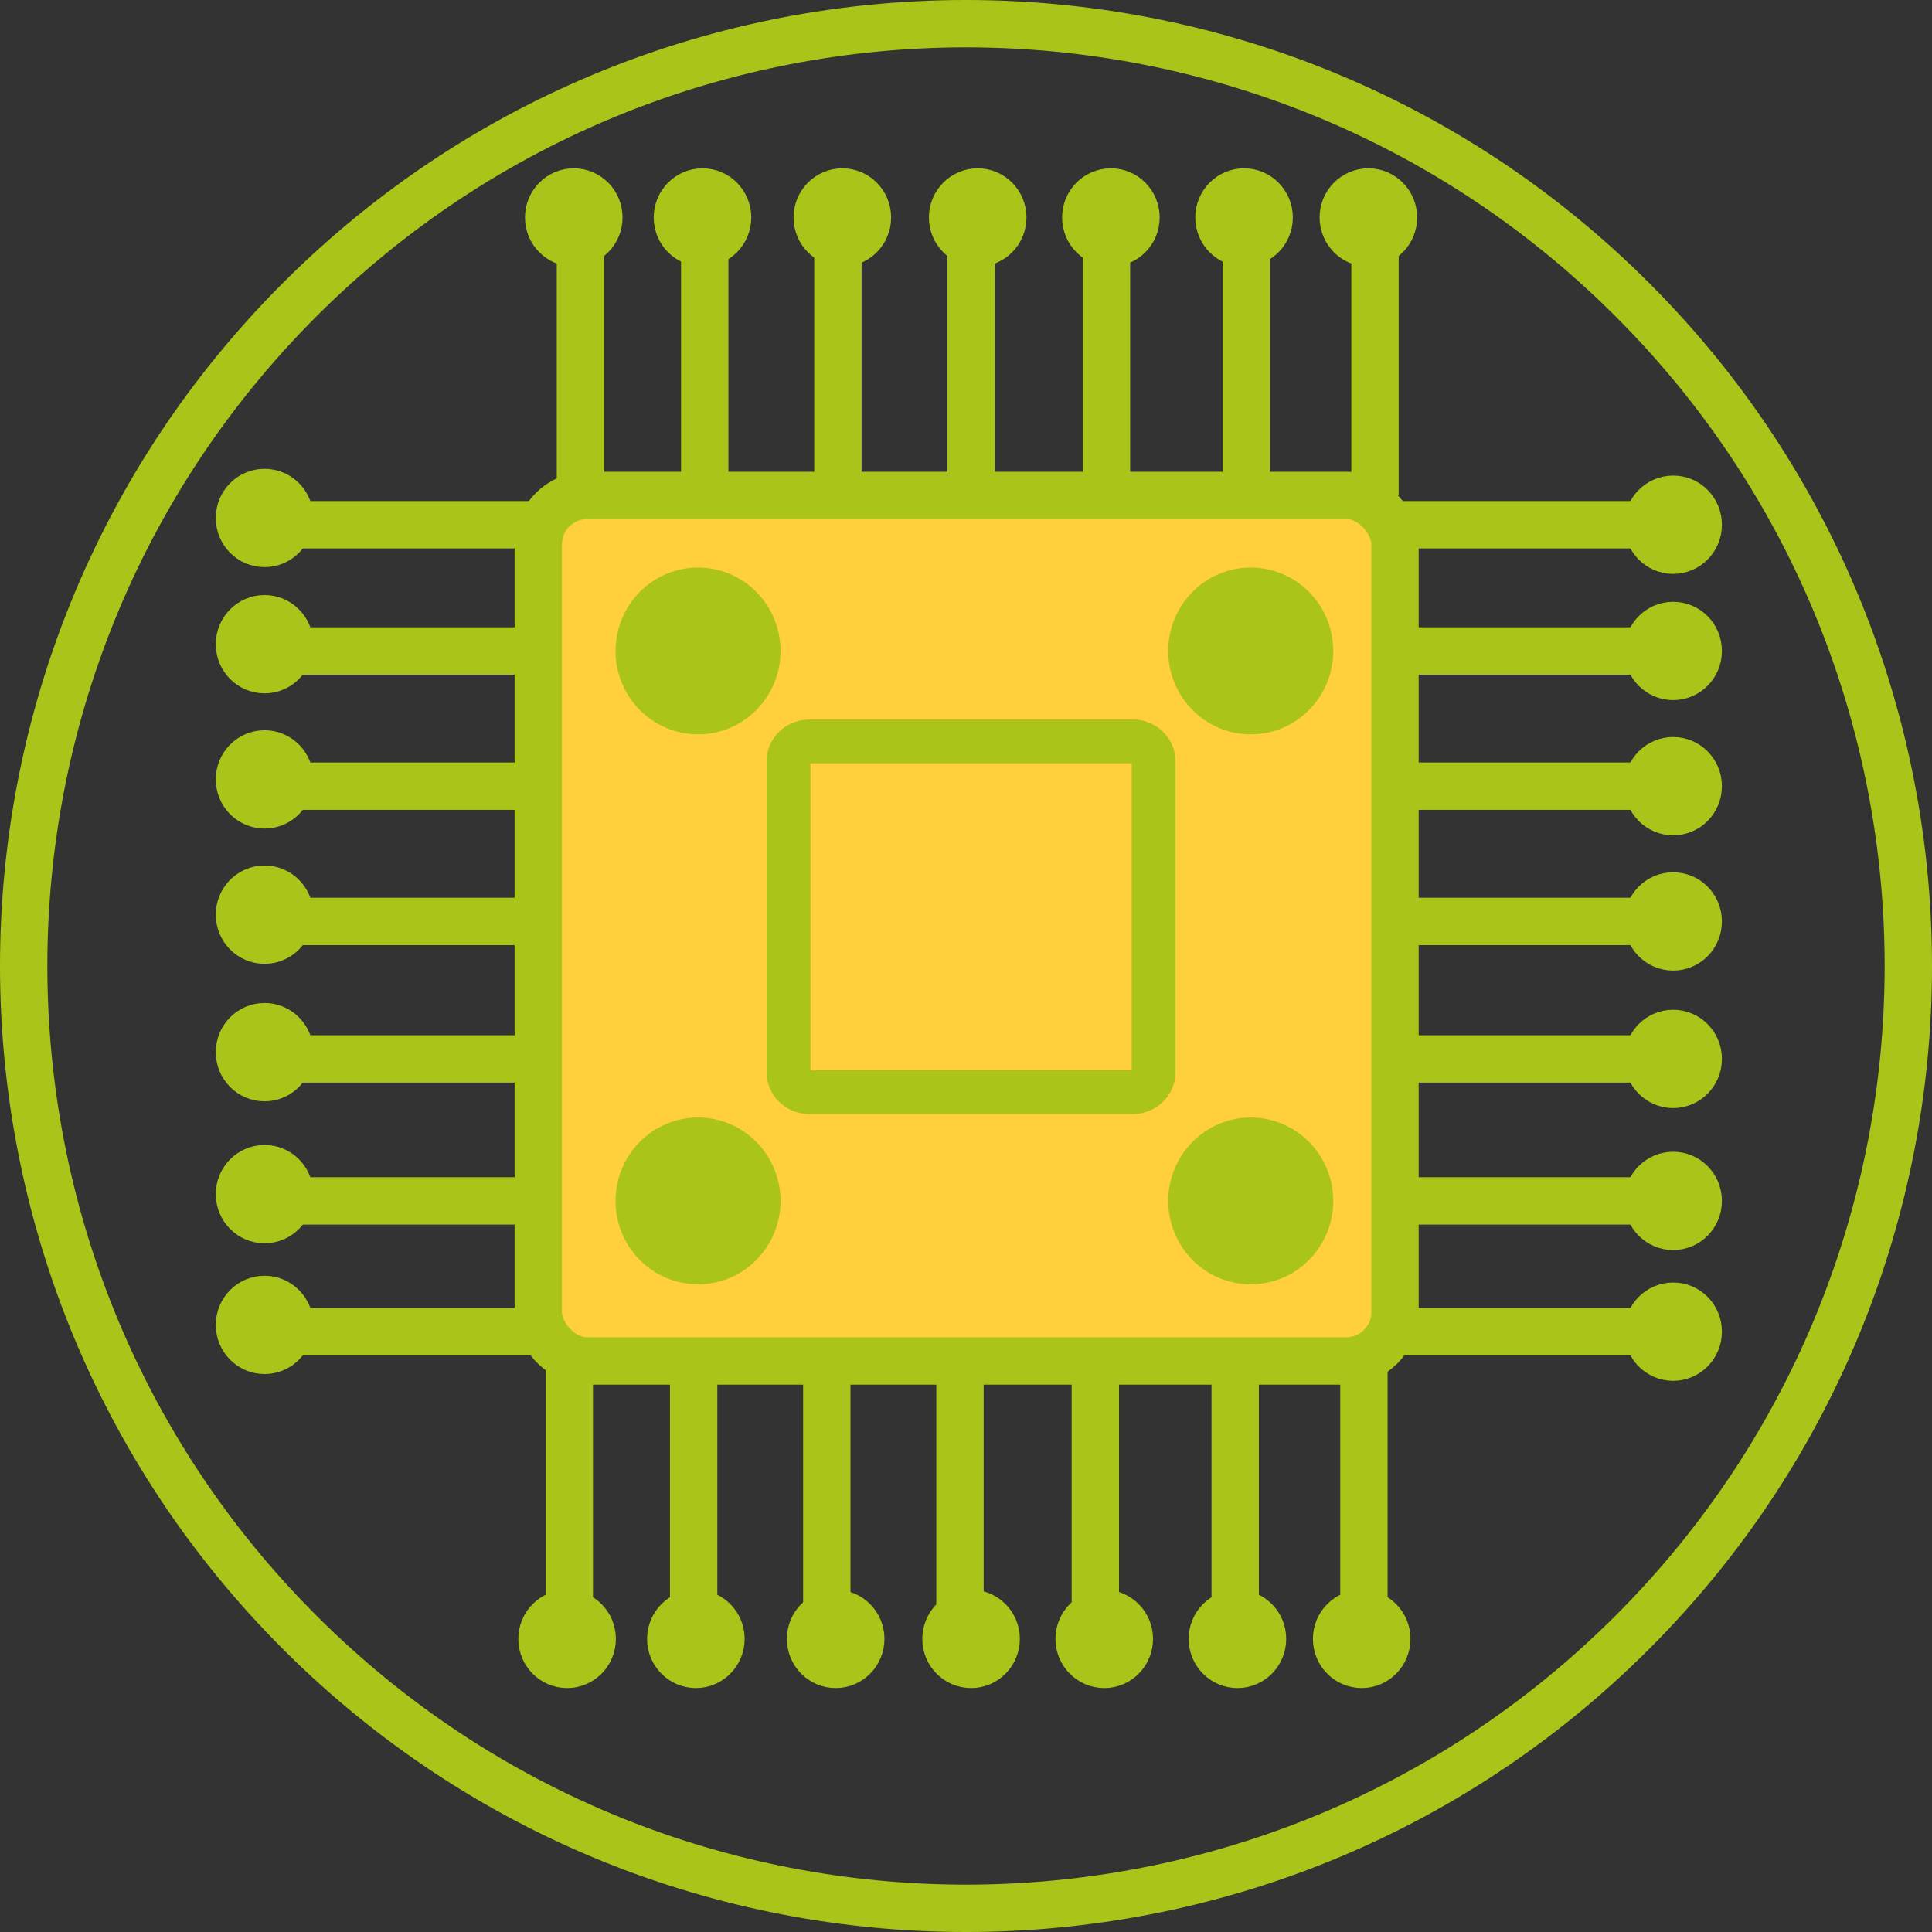<?xml version="1.0" encoding="UTF-8"?>
<svg id="_Слой_1" data-name="Слой 1" xmlns="http://www.w3.org/2000/svg" viewBox="0 0 227.238 227.239">
  <rect x="0" y="0" width="227.238" height="227.239" fill="#333333" stroke="none"/>
  <defs>
    <style>
      .cls-1 {
        stroke-width: 5.152px;
      }

      .cls-1, .cls-2, .cls-3 {
        stroke: #aac419;
      }

      .cls-1, .cls-2, .cls-3, .cls-4 {
        fill: none;
        stroke-miterlimit: 5.57;
      }

      .cls-5 {
        fill: #787974;
      }

      .cls-5, .cls-6, .cls-7, .cls-8 {
        stroke-width: 0px;
      }

      .cls-2, .cls-4 {
        stroke-width: .557px;
      }

      .cls-6 {
        fill: #d8ffe8;
      }

      .cls-7 {
        fill: #ffd03c;
      }

      .cls-3 {
        stroke-width: 5.57px;
      }

      .cls-8 {
        fill: #aac419;
      }

      .cls-4 {
        stroke: #718c09;
      }
    </style>
  </defs>
  <path class="cls-3" d="M35.247,35.247c43.284-43.283,113.46-43.283,156.744,0,43.283,43.284,43.283,113.46,0,156.744-43.284,43.283-113.46,43.283-156.744,0-43.283-43.284-43.283-113.461,0-156.744Z"/>
  <path class="cls-5" d="M158.345,160.071h-89.3c-3.153,0-5.732-2.579-5.732-5.732v-90.336c0-3.153,2.579-5.732,5.732-5.732h89.3c3.153,0,5.732,2.579,5.732,5.732v90.336c0,3.153-2.579,5.732-5.732,5.732"/>
  <path class="cls-6" d="M158.345,160.071h-89.3c-3.153,0-5.732-2.579-5.732-5.732v-90.336c0-3.153,2.579-5.732,5.732-5.732h89.3c3.153,0,5.732,2.579,5.732,5.732v90.336c0,3.153-2.579,5.732-5.732,5.732"/>
  <path class="cls-4" d="M158.345,160.071h-89.3c-3.153,0-5.732-2.579-5.732-5.732v-90.336c0-3.153,2.579-5.732,5.732-5.732h89.3c3.153,0,5.732,2.579,5.732,5.732v90.336c0,3.153-2.579,5.732-5.732,5.732"/>
  <path class="cls-7" d="M158.345,160.071h-89.3c-3.153,0-5.732-2.579-5.732-5.732v-90.336c0-3.153,2.579-5.732,5.732-5.732h89.3c3.153,0,5.732,2.579,5.732,5.732v90.336c0,3.153-2.579,5.732-5.732,5.732"/>
  <rect class="cls-3" x="63.313" y="58.272" width="100.764" height="101.8" rx="5.732" ry="5.732"/>
  <path class="cls-5" d="M133.829,127.991h-40.274c-1.415,0-2.574-1.058-2.574-2.351v-36.915c0-1.293,1.159-2.351,2.574-2.351h40.274c1.415,0,2.579,1.058,2.579,2.351v36.915c-.006,1.293-1.164,2.351-2.579,2.351"/>
  <path class="cls-7" d="M133.25,127.991h-38.074c-1.343,0-2.434-1.036-2.434-2.306v-36.208c0-1.27,1.097-2.307,2.434-2.307h38.074c1.343,0,2.435,1.037,2.435,2.307v36.208c-.001,1.27-1.093,2.306-2.435,2.306"/>
  <path class="cls-2" d="M133.25,127.991h-38.074c-1.343,0-2.434-1.036-2.434-2.306v-36.208c0-1.27,1.097-2.307,2.434-2.307h38.074c1.343,0,2.435,1.037,2.435,2.307v36.208c-.001,1.27-1.093,2.306-2.435,2.306"/>
  <path class="cls-1" d="M133.25,128.454h-38.074c-1.343,0-2.434-1.047-2.434-2.329v-36.592c0-1.281,1.097-2.329,2.434-2.329h38.074c1.343,0,2.435,1.048,2.435,2.329v36.592c-.001,1.276-1.093,2.329-2.435,2.329Z"/>
  <line class="cls-3" x1="98.552" y1="28.575" x2="98.552" y2="58.271"/>
  <line class="cls-3" x1="114.216" y1="28.575" x2="114.216" y2="58.271"/>
  <line class="cls-3" x1="146.585" y1="28.575" x2="146.585" y2="58.271"/>
  <line class="cls-3" x1="130.141" y1="28.575" x2="130.141" y2="58.271"/>
  <line class="cls-3" x1="161.726" y1="28.575" x2="161.726" y2="58.271"/>
  <line class="cls-3" x1="82.888" y1="28.575" x2="82.888" y2="58.271"/>
  <line class="cls-3" x1="68.27" y1="28.575" x2="68.27" y2="58.271"/>
  <line class="cls-3" x1="97.247" y1="160.071" x2="97.247" y2="189.767"/>
  <line class="cls-3" x1="112.912" y1="160.071" x2="112.912" y2="189.767"/>
  <line class="cls-3" x1="145.282" y1="160.071" x2="145.282" y2="189.767"/>
  <line class="cls-3" x1="128.832" y1="160.071" x2="128.832" y2="189.767"/>
  <line class="cls-3" x1="160.422" y1="160.071" x2="160.422" y2="189.767"/>
  <line class="cls-3" x1="81.584" y1="160.071" x2="81.584" y2="189.767"/>
  <line class="cls-3" x1="66.961" y1="160.071" x2="66.961" y2="189.767"/>
  <line class="cls-3" x1="193.316" y1="92.468" x2="164.077" y2="92.468"/>
  <line class="cls-3" x1="193.316" y1="108.377" x2="164.077" y2="108.377"/>
  <line class="cls-3" x1="193.316" y1="141.249" x2="164.077" y2="141.249"/>
  <line class="cls-3" x1="193.316" y1="124.548" x2="164.077" y2="124.548"/>
  <line class="cls-3" x1="193.316" y1="156.629" x2="164.077" y2="156.629"/>
  <line class="cls-3" x1="193.316" y1="76.565" x2="164.077" y2="76.565"/>
  <line class="cls-3" x1="193.316" y1="61.719" x2="164.077" y2="61.719"/>
  <line class="cls-3" x1="63.307" y1="92.468" x2="34.067" y2="92.468"/>
  <line class="cls-3" x1="63.307" y1="108.377" x2="34.067" y2="108.377"/>
  <line class="cls-3" x1="63.307" y1="141.249" x2="34.067" y2="141.249"/>
  <line class="cls-3" x1="63.307" y1="124.548" x2="34.067" y2="124.548"/>
  <line class="cls-3" x1="63.307" y1="156.629" x2="34.067" y2="156.629"/>
  <line class="cls-3" x1="63.307" y1="76.565" x2="34.067" y2="76.565"/>
  <line class="cls-3" x1="63.307" y1="61.719" x2="34.067" y2="61.719"/>
  <path class="cls-5" d="M154.028,76.565c0,3.883-3.097,7.024-6.918,7.024-3.822,0-6.919-3.147-6.919-7.024,0-3.877,3.097-7.024,6.919-7.024,3.82,0,6.918,3.141,6.918,7.024"/>
  <path class="cls-8" d="M154.028,76.565c0,3.883-3.097,7.024-6.918,7.024-3.822,0-6.919-3.147-6.919-7.024,0-3.877,3.097-7.024,6.919-7.024,3.82,0,6.918,3.141,6.918,7.024"/>
  <path class="cls-3" d="M154.028,76.565c0,3.883-3.097,7.024-6.918,7.024-3.822,0-6.919-3.147-6.919-7.024,0-3.877,3.097-7.024,6.919-7.024,3.82,0,6.918,3.141,6.918,7.024Z"/>
  <path class="cls-5" d="M89.02,141.249c0,3.883-3.097,7.024-6.918,7.024-3.822,0-6.919-3.147-6.919-7.024s3.097-7.024,6.919-7.024c3.821,0,6.918,3.147,6.918,7.024"/>
  <path class="cls-8" d="M89.02,141.249c0,3.883-3.097,7.024-6.918,7.024-3.822,0-6.919-3.147-6.919-7.024s3.097-7.024,6.919-7.024c3.821,0,6.918,3.147,6.918,7.024"/>
  <path class="cls-3" d="M89.02,141.249c0,3.883-3.097,7.024-6.918,7.024-3.822,0-6.919-3.147-6.919-7.024s3.097-7.024,6.919-7.024c3.821,0,6.918,3.147,6.918,7.024Z"/>
  <path class="cls-5" d="M154.028,141.249c0,3.883-3.097,7.024-6.918,7.024-3.822,0-6.919-3.147-6.919-7.024s3.097-7.024,6.919-7.024c3.82,0,6.918,3.147,6.918,7.024"/>
  <path class="cls-8" d="M154.028,141.249c0,3.883-3.097,7.024-6.918,7.024-3.822,0-6.919-3.147-6.919-7.024s3.097-7.024,6.919-7.024c3.82,0,6.918,3.147,6.918,7.024"/>
  <path class="cls-3" d="M154.028,141.249c0,3.883-3.097,7.024-6.918,7.024-3.822,0-6.919-3.147-6.919-7.024s3.097-7.024,6.919-7.024c3.82,0,6.918,3.147,6.918,7.024Z"/>
  <path class="cls-5" d="M89.02,76.565c0,3.883-3.097,7.024-6.918,7.024-3.822,0-6.919-3.147-6.919-7.024,0-3.877,3.097-7.024,6.919-7.024,3.821,0,6.918,3.141,6.918,7.024"/>
  <path class="cls-8" d="M89.02,76.565c0,3.883-3.097,7.024-6.918,7.024-3.822,0-6.919-3.147-6.919-7.024,0-3.877,3.097-7.024,6.919-7.024,3.821,0,6.918,3.141,6.918,7.024"/>
  <path class="cls-3" d="M89.02,76.565c0,3.883-3.097,7.024-6.918,7.024-3.822,0-6.919-3.147-6.919-7.024,0-3.877,3.097-7.024,6.919-7.024,3.821,0,6.918,3.141,6.918,7.024Z"/>
  <path class="cls-8" d="M199.744,124.548c0,1.655-1.32,2.997-2.952,2.997-1.632,0-2.952-1.342-2.952-2.997,0-1.654,1.32-2.997,2.952-2.997,1.633,0,2.952,1.342,2.952,2.997"/>
  <path class="cls-3" d="M199.744,124.548c0,1.655-1.32,2.997-2.952,2.997-1.632,0-2.952-1.342-2.952-2.997,0-1.654,1.32-2.997,2.952-2.997,1.633,0,2.952,1.342,2.952,2.997Z"/>
  <path class="cls-8" d="M199.744,108.377c0,1.655-1.32,2.997-2.952,2.997-1.632,0-2.952-1.342-2.952-2.997,0-1.654,1.32-2.997,2.952-2.997,1.633,0,2.952,1.343,2.952,2.997"/>
  <path class="cls-3" d="M199.744,108.377c0,1.655-1.32,2.997-2.952,2.997-1.632,0-2.952-1.342-2.952-2.997,0-1.654,1.32-2.997,2.952-2.997,1.633,0,2.952,1.343,2.952,2.997Z"/>
  <path class="cls-8" d="M199.744,92.468c0,1.655-1.32,2.997-2.952,2.997-1.632,0-2.952-1.342-2.952-2.997,0-1.654,1.32-2.997,2.952-2.997,1.633,0,2.952,1.343,2.952,2.997"/>
  <path class="cls-3" d="M199.744,92.468c0,1.655-1.32,2.997-2.952,2.997-1.632,0-2.952-1.342-2.952-2.997,0-1.654,1.32-2.997,2.952-2.997,1.633,0,2.952,1.343,2.952,2.997Z"/>
  <path class="cls-8" d="M199.744,141.249c0,1.655-1.32,2.997-2.952,2.997-1.632,0-2.952-1.342-2.952-2.997,0-1.654,1.32-2.997,2.952-2.997,1.633,0,2.952,1.343,2.952,2.997"/>
  <path class="cls-3" d="M199.744,141.249c0,1.655-1.32,2.997-2.952,2.997-1.632,0-2.952-1.342-2.952-2.997,0-1.654,1.32-2.997,2.952-2.997,1.633,0,2.952,1.343,2.952,2.997Z"/>
  <path class="cls-8" d="M199.744,156.629c0,1.654-1.32,2.997-2.952,2.997-1.632,0-2.952-1.343-2.952-2.997,0-1.654,1.32-2.997,2.952-2.997,1.633-.005,2.952,1.337,2.952,2.997"/>
  <path class="cls-3" d="M199.744,156.629c0,1.654-1.32,2.997-2.952,2.997-1.632,0-2.952-1.343-2.952-2.997,0-1.654,1.32-2.997,2.952-2.997,1.633-.005,2.952,1.337,2.952,2.997Z"/>
  <path class="cls-8" d="M199.744,76.565c0,1.654-1.32,2.997-2.952,2.997-1.632,0-2.952-1.343-2.952-2.997,0-1.655,1.32-2.997,2.952-2.997,1.633,0,2.952,1.337,2.952,2.997"/>
  <path class="cls-3" d="M199.744,76.565c0,1.654-1.32,2.997-2.952,2.997-1.632,0-2.952-1.343-2.952-2.997,0-1.655,1.32-2.997,2.952-2.997,1.633,0,2.952,1.337,2.952,2.997Z"/>
  <path class="cls-8" d="M199.744,61.719c0,1.655-1.32,2.997-2.952,2.997-1.632,0-2.952-1.342-2.952-2.997,0-1.654,1.32-2.997,2.952-2.997,1.633-.005,2.952,1.337,2.952,2.997"/>
  <path class="cls-3" d="M199.744,61.719c0,1.655-1.32,2.997-2.952,2.997-1.632,0-2.952-1.342-2.952-2.997,0-1.654,1.32-2.997,2.952-2.997,1.633-.005,2.952,1.337,2.952,2.997Z"/>
  <path class="cls-8" d="M34.067,123.752c0,1.655-1.32,2.997-2.952,2.997-1.632,0-2.952-1.342-2.952-2.997,0-1.654,1.32-2.997,2.952-2.997,1.633,0,2.952,1.343,2.952,2.997"/>
  <path class="cls-3" d="M34.067,123.752c0,1.655-1.32,2.997-2.952,2.997-1.632,0-2.952-1.342-2.952-2.997,0-1.654,1.32-2.997,2.952-2.997,1.633,0,2.952,1.343,2.952,2.997Z"/>
  <path class="cls-8" d="M34.067,107.581c0,1.654-1.32,2.997-2.952,2.997-1.632,0-2.952-1.343-2.952-2.997,0-1.655,1.32-2.997,2.952-2.997,1.633,0,2.952,1.342,2.952,2.997"/>
  <path class="cls-3" d="M34.067,107.581c0,1.654-1.32,2.997-2.952,2.997-1.632,0-2.952-1.343-2.952-2.997,0-1.655,1.32-2.997,2.952-2.997,1.633,0,2.952,1.342,2.952,2.997Z"/>
  <path class="cls-8" d="M34.067,91.672c0,1.655-1.32,2.997-2.952,2.997-1.632,0-2.952-1.342-2.952-2.997,0-1.654,1.32-2.997,2.952-2.997,1.633,0,2.952,1.343,2.952,2.997"/>
  <path class="cls-3" d="M34.067,91.672c0,1.655-1.32,2.997-2.952,2.997-1.632,0-2.952-1.342-2.952-2.997,0-1.654,1.32-2.997,2.952-2.997,1.633,0,2.952,1.343,2.952,2.997Z"/>
  <path class="cls-8" d="M34.067,140.452c0,1.654-1.32,2.997-2.952,2.997-1.632,0-2.952-1.343-2.952-2.997,0-1.655,1.32-2.997,2.952-2.997,1.633,0,2.952,1.342,2.952,2.997"/>
  <path class="cls-3" d="M34.067,140.452c0,1.654-1.32,2.997-2.952,2.997-1.632,0-2.952-1.343-2.952-2.997,0-1.655,1.32-2.997,2.952-2.997,1.633,0,2.952,1.342,2.952,2.997Z"/>
  <path class="cls-8" d="M34.067,155.832c0,1.654-1.32,2.997-2.952,2.997-1.632,0-2.952-1.343-2.952-2.997,0-1.654,1.32-2.997,2.952-2.997,1.633,0,2.952,1.343,2.952,2.997"/>
  <path class="cls-3" d="M34.067,155.832c0,1.654-1.32,2.997-2.952,2.997-1.632,0-2.952-1.343-2.952-2.997,0-1.654,1.32-2.997,2.952-2.997,1.633,0,2.952,1.343,2.952,2.997Z"/>
  <path class="cls-8" d="M34.067,75.768c0,1.654-1.32,2.997-2.952,2.997-1.632,0-2.952-1.343-2.952-2.997,0-1.655,1.32-2.997,2.952-2.997,1.633,0,2.952,1.342,2.952,2.997"/>
  <path class="cls-3" d="M34.067,75.768c0,1.654-1.32,2.997-2.952,2.997-1.632,0-2.952-1.343-2.952-2.997,0-1.655,1.32-2.997,2.952-2.997,1.633,0,2.952,1.342,2.952,2.997Z"/>
  <path class="cls-8" d="M34.067,60.923c0,1.655-1.32,2.997-2.952,2.997-1.632,0-2.952-1.342-2.952-2.997,0-1.654,1.32-2.997,2.952-2.997,1.633,0,2.952,1.337,2.952,2.997"/>
  <path class="cls-3" d="M34.067,60.923c0,1.655-1.32,2.997-2.952,2.997-1.632,0-2.952-1.342-2.952-2.997,0-1.654,1.32-2.997,2.952-2.997,1.633,0,2.952,1.337,2.952,2.997Z"/>
  <path class="cls-8" d="M99.075,28.575c-1.632,0-2.953-1.342-2.953-2.997,0-1.654,1.321-2.997,2.953-2.997,1.632,0,2.952,1.343,2.952,2.997,0,1.655-1.326,2.997-2.952,2.997"/>
  <path class="cls-3" d="M99.075,28.575c-1.632,0-2.953-1.342-2.953-2.997,0-1.654,1.321-2.997,2.953-2.997,1.632,0,2.952,1.343,2.952,2.997,0,1.655-1.326,2.997-2.952,2.997Z"/>
  <path class="cls-8" d="M114.995,28.575c-1.632,0-2.953-1.342-2.953-2.997,0-1.654,1.321-2.997,2.953-2.997,1.632,0,2.952,1.343,2.952,2.997,0,1.655-1.32,2.997-2.952,2.997"/>
  <path class="cls-3" d="M114.995,28.575c-1.632,0-2.953-1.342-2.953-2.997,0-1.654,1.321-2.997,2.953-2.997,1.632,0,2.952,1.343,2.952,2.997,0,1.655-1.32,2.997-2.952,2.997Z"/>
  <path class="cls-8" d="M130.66,28.575c-1.632,0-2.952-1.342-2.952-2.997,0-1.654,1.32-2.997,2.952-2.997,1.632,0,2.952,1.343,2.952,2.997,0,1.655-1.32,2.997-2.952,2.997"/>
  <path class="cls-3" d="M130.66,28.575c-1.632,0-2.952-1.342-2.952-2.997,0-1.654,1.32-2.997,2.952-2.997,1.632,0,2.952,1.343,2.952,2.997,0,1.655-1.32,2.997-2.952,2.997Z"/>
  <path class="cls-8" d="M82.625,28.575c-1.632,0-2.953-1.342-2.953-2.997,0-1.654,1.321-2.997,2.953-2.997,1.632,0,2.952,1.343,2.952,2.997.001,1.655-1.32,2.997-2.952,2.997"/>
  <path class="cls-3" d="M82.625,28.575c-1.632,0-2.953-1.342-2.953-2.997,0-1.654,1.321-2.997,2.953-2.997,1.632,0,2.952,1.343,2.952,2.997.001,1.655-1.32,2.997-2.952,2.997Z"/>
  <path class="cls-8" d="M67.485,28.575c-1.632,0-2.952-1.342-2.952-2.997,0-1.654,1.32-2.997,2.952-2.997,1.632,0,2.952,1.343,2.952,2.997,0,1.655-1.32,2.997-2.952,2.997"/>
  <path class="cls-3" d="M67.485,28.575c-1.632,0-2.952-1.342-2.952-2.997,0-1.654,1.32-2.997,2.952-2.997,1.632,0,2.952,1.343,2.952,2.997,0,1.655-1.32,2.997-2.952,2.997Z"/>
  <path class="cls-8" d="M146.324,28.575c-1.632,0-2.952-1.342-2.952-2.997,0-1.654,1.32-2.997,2.952-2.997,1.632,0,2.952,1.343,2.952,2.997,0,1.655-1.32,2.997-2.952,2.997"/>
  <path class="cls-3" d="M146.324,28.575c-1.632,0-2.952-1.342-2.952-2.997,0-1.654,1.32-2.997,2.952-2.997,1.632,0,2.952,1.343,2.952,2.997,0,1.655-1.32,2.997-2.952,2.997Z"/>
  <path class="cls-8" d="M160.946,28.575c-1.632,0-2.952-1.342-2.952-2.997,0-1.654,1.32-2.997,2.952-2.997,1.632,0,2.952,1.343,2.952,2.997,0,1.655-1.32,2.997-2.952,2.997"/>
  <path class="cls-3" d="M160.946,28.575c-1.632,0-2.952-1.342-2.952-2.997,0-1.654,1.32-2.997,2.952-2.997,1.632,0,2.952,1.343,2.952,2.997,0,1.655-1.32,2.997-2.952,2.997Z"/>
  <path class="cls-8" d="M98.289,195.761c-1.632,0-2.952-1.343-2.952-2.997,0-1.654,1.32-2.997,2.952-2.997,1.632,0,2.952,1.343,2.952,2.997.001,1.654-1.32,2.997-2.952,2.997"/>
  <path class="cls-3" d="M98.289,195.761c-1.632,0-2.952-1.343-2.952-2.997,0-1.654,1.32-2.997,2.952-2.997,1.632,0,2.952,1.343,2.952,2.997.001,1.654-1.32,2.997-2.952,2.997Z"/>
  <path class="cls-8" d="M114.216,195.761c-1.632,0-2.952-1.343-2.952-2.997,0-1.654,1.32-2.997,2.952-2.997,1.632,0,2.952,1.343,2.952,2.997,0,1.654-1.32,2.997-2.952,2.997"/>
  <path class="cls-3" d="M114.216,195.761c-1.632,0-2.952-1.343-2.952-2.997,0-1.654,1.32-2.997,2.952-2.997,1.632,0,2.952,1.343,2.952,2.997,0,1.654-1.32,2.997-2.952,2.997Z"/>
  <path class="cls-8" d="M129.879,195.761c-1.632,0-2.952-1.343-2.952-2.997,0-1.654,1.32-2.997,2.952-2.997,1.632,0,2.953,1.343,2.953,2.997,0,1.654-1.32,2.997-2.953,2.997"/>
  <path class="cls-3" d="M129.879,195.761c-1.632,0-2.952-1.343-2.952-2.997,0-1.654,1.32-2.997,2.952-2.997,1.632,0,2.953,1.343,2.953,2.997,0,1.654-1.32,2.997-2.953,2.997Z"/>
  <path class="cls-8" d="M81.846,195.761c-1.632,0-2.952-1.343-2.952-2.997,0-1.654,1.32-2.997,2.952-2.997,1.632,0,2.952,1.343,2.952,2.997,0,1.654-1.326,2.997-2.952,2.997"/>
  <path class="cls-3" d="M81.846,195.761c-1.632,0-2.952-1.343-2.952-2.997,0-1.654,1.32-2.997,2.952-2.997,1.632,0,2.952,1.343,2.952,2.997,0,1.654-1.326,2.997-2.952,2.997Z"/>
  <path class="cls-8" d="M66.699,195.761c-1.632,0-2.952-1.343-2.952-2.997,0-1.654,1.32-2.997,2.952-2.997,1.632,0,2.953,1.343,2.953,2.997,0,1.654-1.32,2.997-2.953,2.997"/>
  <path class="cls-3" d="M66.699,195.761c-1.632,0-2.952-1.343-2.952-2.997,0-1.654,1.32-2.997,2.952-2.997,1.632,0,2.953,1.343,2.953,2.997,0,1.654-1.32,2.997-2.953,2.997Z"/>
  <path class="cls-8" d="M145.544,195.761c-1.632,0-2.952-1.343-2.952-2.997,0-1.654,1.32-2.997,2.952-2.997,1.632,0,2.952,1.343,2.952,2.997,0,1.654-1.326,2.997-2.952,2.997"/>
  <path class="cls-3" d="M145.544,195.761c-1.632,0-2.952-1.343-2.952-2.997,0-1.654,1.32-2.997,2.952-2.997,1.632,0,2.952,1.343,2.952,2.997,0,1.654-1.326,2.997-2.952,2.997Z"/>
  <path class="cls-8" d="M160.16,195.761c-1.632,0-2.952-1.343-2.952-2.997,0-1.654,1.32-2.997,2.952-2.997,1.632,0,2.953,1.343,2.953,2.997,0,1.654-1.321,2.997-2.953,2.997"/>
  <path class="cls-3" d="M160.16,195.761c-1.632,0-2.952-1.343-2.952-2.997,0-1.654,1.32-2.997,2.952-2.997,1.632,0,2.953,1.343,2.953,2.997,0,1.654-1.321,2.997-2.953,2.997Z"/>
  <path class="cls-5" d="M150.061,76.565c0,1.654-1.32,2.997-2.952,2.997-1.632,0-2.952-1.343-2.952-2.997,0-1.655,1.32-2.997,2.952-2.997,1.632,0,2.952,1.337,2.952,2.997"/>
  <path class="cls-8" d="M150.061,76.565c0,1.654-1.32,2.997-2.952,2.997-1.632,0-2.952-1.343-2.952-2.997,0-1.655,1.32-2.997,2.952-2.997,1.632,0,2.952,1.337,2.952,2.997"/>
  <path class="cls-3" d="M150.061,76.565c0,1.654-1.32,2.997-2.952,2.997-1.632,0-2.952-1.343-2.952-2.997,0-1.655,1.32-2.997,2.952-2.997,1.632,0,2.952,1.337,2.952,2.997Z"/>
  <path class="cls-5" d="M150.061,141.249c0,1.655-1.32,2.997-2.952,2.997-1.632,0-2.952-1.342-2.952-2.997,0-1.654,1.32-2.997,2.952-2.997,1.632,0,2.952,1.343,2.952,2.997"/>
  <path class="cls-8" d="M150.061,141.249c0,1.655-1.32,2.997-2.952,2.997-1.632,0-2.952-1.342-2.952-2.997,0-1.654,1.32-2.997,2.952-2.997,1.632,0,2.952,1.343,2.952,2.997"/>
  <path class="cls-3" d="M150.061,141.249c0,1.655-1.32,2.997-2.952,2.997-1.632,0-2.952-1.342-2.952-2.997,0-1.654,1.32-2.997,2.952-2.997,1.632,0,2.952,1.343,2.952,2.997Z"/>
  <path class="cls-5" d="M85.054,141.249c0,1.655-1.32,2.997-2.952,2.997-1.632,0-2.952-1.342-2.952-2.997,0-1.654,1.32-2.997,2.952-2.997,1.632,0,2.952,1.343,2.952,2.997"/>
  <path class="cls-8" d="M85.054,141.249c0,1.655-1.32,2.997-2.952,2.997-1.632,0-2.952-1.342-2.952-2.997,0-1.654,1.32-2.997,2.952-2.997,1.632,0,2.952,1.343,2.952,2.997"/>
  <path class="cls-3" d="M85.054,141.249c0,1.655-1.32,2.997-2.952,2.997-1.632,0-2.952-1.342-2.952-2.997,0-1.654,1.32-2.997,2.952-2.997,1.632,0,2.952,1.343,2.952,2.997Z"/>
  <path class="cls-5" d="M85.054,76.565c0,1.654-1.32,2.997-2.952,2.997-1.632,0-2.952-1.343-2.952-2.997,0-1.655,1.32-2.997,2.952-2.997,1.632-.005,2.952,1.337,2.952,2.997"/>
  <path class="cls-8" d="M85.054,76.565c0,1.654-1.32,2.997-2.952,2.997-1.632,0-2.952-1.343-2.952-2.997,0-1.655,1.32-2.997,2.952-2.997,1.632-.005,2.952,1.337,2.952,2.997"/>
  <path class="cls-3" d="M85.054,76.565c0,1.654-1.32,2.997-2.952,2.997-1.632,0-2.952-1.343-2.952-2.997,0-1.655,1.32-2.997,2.952-2.997,1.632-.005,2.952,1.337,2.952,2.997Z"/>
</svg>